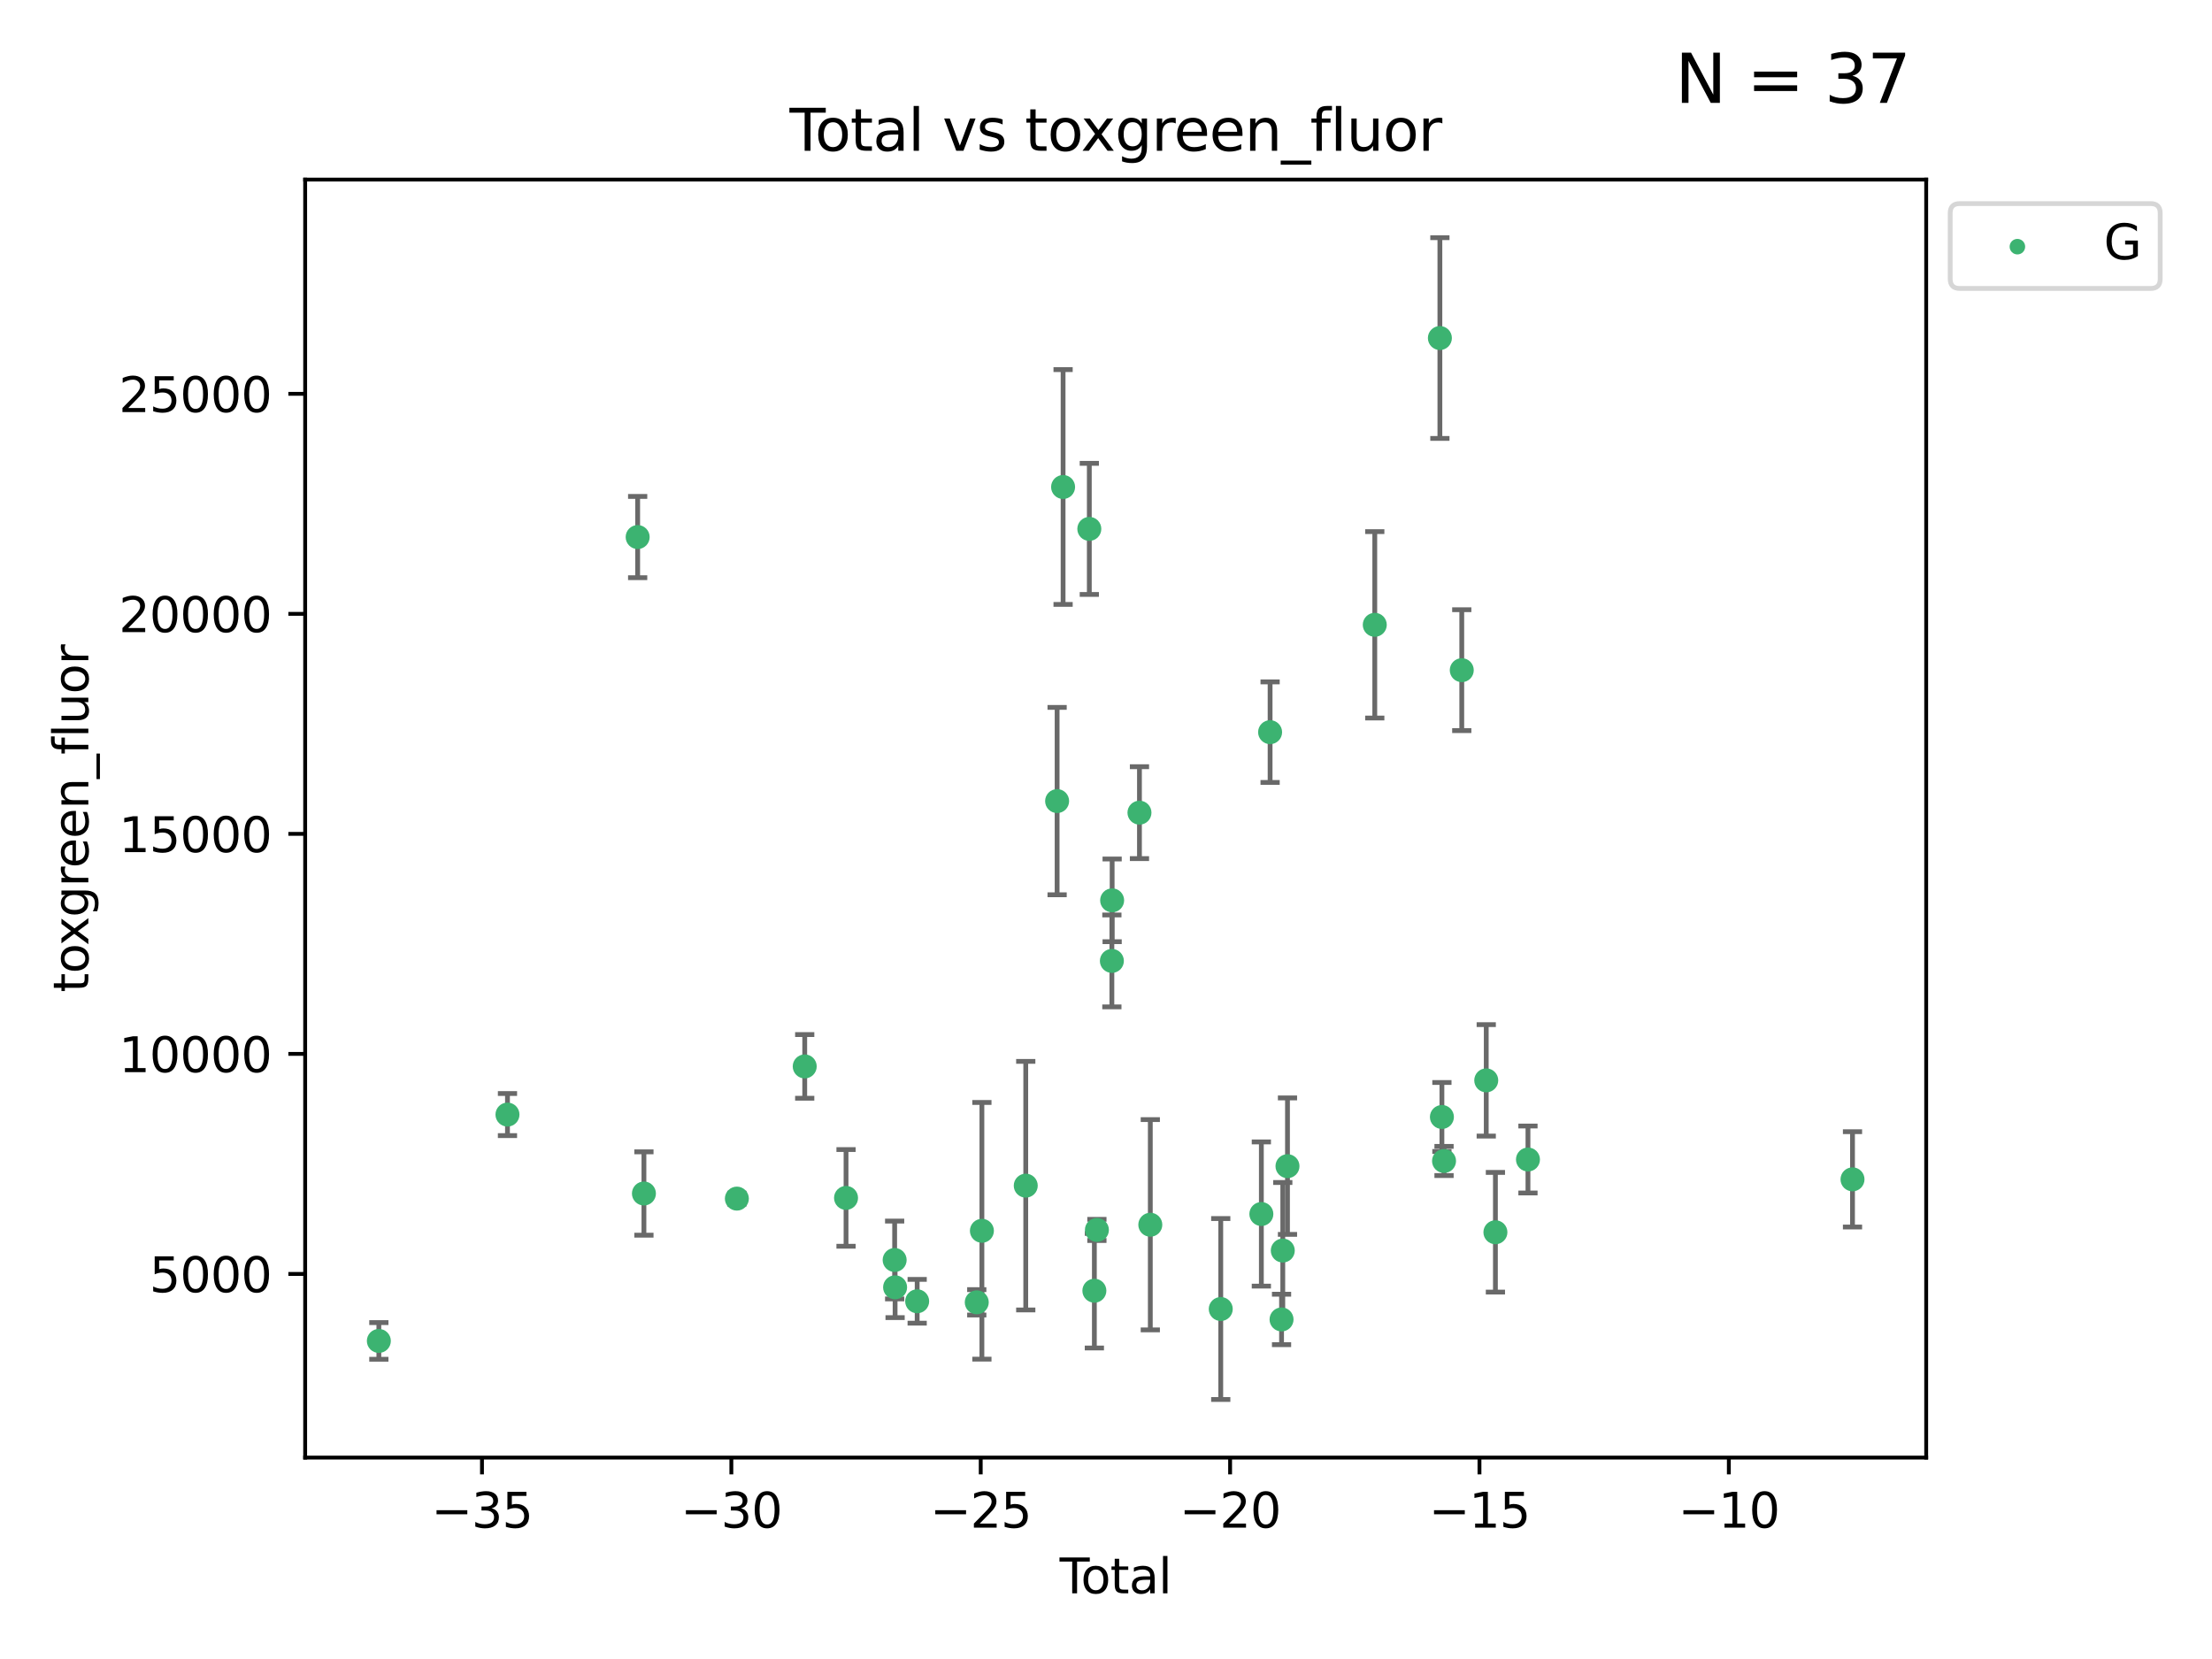<?xml version="1.0" encoding="utf-8" standalone="no"?>
<!DOCTYPE svg PUBLIC "-//W3C//DTD SVG 1.1//EN"
  "http://www.w3.org/Graphics/SVG/1.1/DTD/svg11.dtd">
<svg xmlns:xlink="http://www.w3.org/1999/xlink" width="460.8pt" height="345.6pt" viewBox="0 0 460.8 345.6" xmlns="http://www.w3.org/2000/svg" version="1.1">
 <defs>
  <style type="text/css">*{stroke-linejoin: round; stroke-linecap: butt}</style>
 </defs>
 <g id="figure_1">
  <g id="patch_1">
   <path d="M 0 345.6 
L 460.8 345.6 
L 460.8 0 
L 0 0 
z
" style="fill: #ffffff"/>
  </g>
  <g id="axes_1">
   <g id="patch_2">
    <path d="M 63.571 303.64 
L 401.26 303.64 
L 401.26 37.411 
L 63.571 37.411 
z
" style="fill: #ffffff"/>
   </g>
   <g id="PathCollection_1">
    <defs>
     <path id="m2f8a2b4a1f" d="M 0 1.118 
C 0.297 1.118 0.581 1 0.791 0.791 
C 1 0.581 1.118 0.297 1.118 0 
C 1.118 -0.297 1 -0.581 0.791 -0.791 
C 0.581 -1 0.297 -1.118 0 -1.118 
C -0.297 -1.118 -0.581 -1 -0.791 -0.791 
C -1 -0.581 -1.118 -0.297 -1.118 0 
C -1.118 0.297 -1 0.581 -0.791 0.791 
C -0.581 1 -0.297 1.118 0 1.118 
z
" style="stroke: #3cb371"/>
    </defs>
    <g clip-path="url(#p8b58aee6ee)">
     <use xlink:href="#m2f8a2b4a1f" x="78.921" y="279.341" style="fill: #3cb371; stroke: #3cb371"/>
     <use xlink:href="#m2f8a2b4a1f" x="105.716" y="232.188" style="fill: #3cb371; stroke: #3cb371"/>
     <use xlink:href="#m2f8a2b4a1f" x="132.837" y="111.879" style="fill: #3cb371; stroke: #3cb371"/>
     <use xlink:href="#m2f8a2b4a1f" x="134.142" y="248.629" style="fill: #3cb371; stroke: #3cb371"/>
     <use xlink:href="#m2f8a2b4a1f" x="153.503" y="249.694" style="fill: #3cb371; stroke: #3cb371"/>
     <use xlink:href="#m2f8a2b4a1f" x="167.638" y="222.154" style="fill: #3cb371; stroke: #3cb371"/>
     <use xlink:href="#m2f8a2b4a1f" x="176.245" y="249.546" style="fill: #3cb371; stroke: #3cb371"/>
     <use xlink:href="#m2f8a2b4a1f" x="186.371" y="262.479" style="fill: #3cb371; stroke: #3cb371"/>
     <use xlink:href="#m2f8a2b4a1f" x="186.464" y="268.169" style="fill: #3cb371; stroke: #3cb371"/>
     <use xlink:href="#m2f8a2b4a1f" x="191.063" y="271.079" style="fill: #3cb371; stroke: #3cb371"/>
     <use xlink:href="#m2f8a2b4a1f" x="203.477" y="271.297" style="fill: #3cb371; stroke: #3cb371"/>
     <use xlink:href="#m2f8a2b4a1f" x="204.548" y="256.397" style="fill: #3cb371; stroke: #3cb371"/>
     <use xlink:href="#m2f8a2b4a1f" x="213.683" y="246.993" style="fill: #3cb371; stroke: #3cb371"/>
     <use xlink:href="#m2f8a2b4a1f" x="220.217" y="166.879" style="fill: #3cb371; stroke: #3cb371"/>
     <use xlink:href="#m2f8a2b4a1f" x="221.461" y="101.45" style="fill: #3cb371; stroke: #3cb371"/>
     <use xlink:href="#m2f8a2b4a1f" x="226.924" y="110.179" style="fill: #3cb371; stroke: #3cb371"/>
     <use xlink:href="#m2f8a2b4a1f" x="227.978" y="268.88" style="fill: #3cb371; stroke: #3cb371"/>
     <use xlink:href="#m2f8a2b4a1f" x="228.505" y="256.215" style="fill: #3cb371; stroke: #3cb371"/>
     <use xlink:href="#m2f8a2b4a1f" x="231.624" y="200.176" style="fill: #3cb371; stroke: #3cb371"/>
     <use xlink:href="#m2f8a2b4a1f" x="231.679" y="187.558" style="fill: #3cb371; stroke: #3cb371"/>
     <use xlink:href="#m2f8a2b4a1f" x="237.371" y="169.293" style="fill: #3cb371; stroke: #3cb371"/>
     <use xlink:href="#m2f8a2b4a1f" x="239.63" y="255.134" style="fill: #3cb371; stroke: #3cb371"/>
     <use xlink:href="#m2f8a2b4a1f" x="254.305" y="272.691" style="fill: #3cb371; stroke: #3cb371"/>
     <use xlink:href="#m2f8a2b4a1f" x="262.764" y="252.903" style="fill: #3cb371; stroke: #3cb371"/>
     <use xlink:href="#m2f8a2b4a1f" x="264.585" y="152.524" style="fill: #3cb371; stroke: #3cb371"/>
     <use xlink:href="#m2f8a2b4a1f" x="266.97" y="274.863" style="fill: #3cb371; stroke: #3cb371"/>
     <use xlink:href="#m2f8a2b4a1f" x="267.227" y="260.513" style="fill: #3cb371; stroke: #3cb371"/>
     <use xlink:href="#m2f8a2b4a1f" x="268.207" y="242.933" style="fill: #3cb371; stroke: #3cb371"/>
     <use xlink:href="#m2f8a2b4a1f" x="286.39" y="130.16" style="fill: #3cb371; stroke: #3cb371"/>
     <use xlink:href="#m2f8a2b4a1f" x="299.955" y="70.42" style="fill: #3cb371; stroke: #3cb371"/>
     <use xlink:href="#m2f8a2b4a1f" x="300.376" y="232.687" style="fill: #3cb371; stroke: #3cb371"/>
     <use xlink:href="#m2f8a2b4a1f" x="300.819" y="241.851" style="fill: #3cb371; stroke: #3cb371"/>
     <use xlink:href="#m2f8a2b4a1f" x="304.513" y="139.609" style="fill: #3cb371; stroke: #3cb371"/>
     <use xlink:href="#m2f8a2b4a1f" x="309.612" y="225.06" style="fill: #3cb371; stroke: #3cb371"/>
     <use xlink:href="#m2f8a2b4a1f" x="311.522" y="256.701" style="fill: #3cb371; stroke: #3cb371"/>
     <use xlink:href="#m2f8a2b4a1f" x="318.303" y="241.548" style="fill: #3cb371; stroke: #3cb371"/>
     <use xlink:href="#m2f8a2b4a1f" x="385.911" y="245.679" style="fill: #3cb371; stroke: #3cb371"/>
    </g>
   </g>
   <g id="matplotlib.axis_1">
    <g id="xtick_1">
     <g id="line2d_1">
      <defs>
       <path id="m6875a2b9d6" d="M 0 0 
L 0 3.5 
" style="stroke: #000000; stroke-width: 0.8"/>
      </defs>
      <g>
       <use xlink:href="#m6875a2b9d6" x="100.407" y="303.64" style="stroke: #000000; stroke-width: 0.8"/>
      </g>
     </g>
     <g id="text_1">
      <!-- −35 -->
      <g transform="translate(89.854 318.238)scale(0.1 -0.1)">
       <defs>
        <path id="DejaVuSans-2212" d="M 678 2272 
L 4684 2272 
L 4684 1741 
L 678 1741 
L 678 2272 
z
" transform="scale(0.016)"/>
        <path id="DejaVuSans-33" d="M 2597 2516 
Q 3050 2419 3304 2112 
Q 3559 1806 3559 1356 
Q 3559 666 3084 287 
Q 2609 -91 1734 -91 
Q 1441 -91 1130 -33 
Q 819 25 488 141 
L 488 750 
Q 750 597 1062 519 
Q 1375 441 1716 441 
Q 2309 441 2620 675 
Q 2931 909 2931 1356 
Q 2931 1769 2642 2001 
Q 2353 2234 1838 2234 
L 1294 2234 
L 1294 2753 
L 1863 2753 
Q 2328 2753 2575 2939 
Q 2822 3125 2822 3475 
Q 2822 3834 2567 4026 
Q 2313 4219 1838 4219 
Q 1578 4219 1281 4162 
Q 984 4106 628 3988 
L 628 4550 
Q 988 4650 1302 4700 
Q 1616 4750 1894 4750 
Q 2613 4750 3031 4423 
Q 3450 4097 3450 3541 
Q 3450 3153 3228 2886 
Q 3006 2619 2597 2516 
z
" transform="scale(0.016)"/>
        <path id="DejaVuSans-35" d="M 691 4666 
L 3169 4666 
L 3169 4134 
L 1269 4134 
L 1269 2991 
Q 1406 3038 1543 3061 
Q 1681 3084 1819 3084 
Q 2600 3084 3056 2656 
Q 3513 2228 3513 1497 
Q 3513 744 3044 326 
Q 2575 -91 1722 -91 
Q 1428 -91 1123 -41 
Q 819 9 494 109 
L 494 744 
Q 775 591 1075 516 
Q 1375 441 1709 441 
Q 2250 441 2565 725 
Q 2881 1009 2881 1497 
Q 2881 1984 2565 2268 
Q 2250 2553 1709 2553 
Q 1456 2553 1204 2497 
Q 953 2441 691 2322 
L 691 4666 
z
" transform="scale(0.016)"/>
       </defs>
       <use xlink:href="#DejaVuSans-2212"/>
       <use xlink:href="#DejaVuSans-33" x="83.789"/>
       <use xlink:href="#DejaVuSans-35" x="147.412"/>
      </g>
     </g>
    </g>
    <g id="xtick_2">
     <g id="line2d_2">
      <g>
       <use xlink:href="#m6875a2b9d6" x="152.355" y="303.64" style="stroke: #000000; stroke-width: 0.8"/>
      </g>
     </g>
     <g id="text_2">
      <!-- −30 -->
      <g transform="translate(141.803 318.238)scale(0.1 -0.1)">
       <defs>
        <path id="DejaVuSans-30" d="M 2034 4250 
Q 1547 4250 1301 3770 
Q 1056 3291 1056 2328 
Q 1056 1369 1301 889 
Q 1547 409 2034 409 
Q 2525 409 2770 889 
Q 3016 1369 3016 2328 
Q 3016 3291 2770 3770 
Q 2525 4250 2034 4250 
z
M 2034 4750 
Q 2819 4750 3233 4129 
Q 3647 3509 3647 2328 
Q 3647 1150 3233 529 
Q 2819 -91 2034 -91 
Q 1250 -91 836 529 
Q 422 1150 422 2328 
Q 422 3509 836 4129 
Q 1250 4750 2034 4750 
z
" transform="scale(0.016)"/>
       </defs>
       <use xlink:href="#DejaVuSans-2212"/>
       <use xlink:href="#DejaVuSans-33" x="83.789"/>
       <use xlink:href="#DejaVuSans-30" x="147.412"/>
      </g>
     </g>
    </g>
    <g id="xtick_3">
     <g id="line2d_3">
      <g>
       <use xlink:href="#m6875a2b9d6" x="204.303" y="303.64" style="stroke: #000000; stroke-width: 0.8"/>
      </g>
     </g>
     <g id="text_3">
      <!-- −25 -->
      <g transform="translate(193.751 318.238)scale(0.1 -0.1)">
       <defs>
        <path id="DejaVuSans-32" d="M 1228 531 
L 3431 531 
L 3431 0 
L 469 0 
L 469 531 
Q 828 903 1448 1529 
Q 2069 2156 2228 2338 
Q 2531 2678 2651 2914 
Q 2772 3150 2772 3378 
Q 2772 3750 2511 3984 
Q 2250 4219 1831 4219 
Q 1534 4219 1204 4116 
Q 875 4013 500 3803 
L 500 4441 
Q 881 4594 1212 4672 
Q 1544 4750 1819 4750 
Q 2544 4750 2975 4387 
Q 3406 4025 3406 3419 
Q 3406 3131 3298 2873 
Q 3191 2616 2906 2266 
Q 2828 2175 2409 1742 
Q 1991 1309 1228 531 
z
" transform="scale(0.016)"/>
       </defs>
       <use xlink:href="#DejaVuSans-2212"/>
       <use xlink:href="#DejaVuSans-32" x="83.789"/>
       <use xlink:href="#DejaVuSans-35" x="147.412"/>
      </g>
     </g>
    </g>
    <g id="xtick_4">
     <g id="line2d_4">
      <g>
       <use xlink:href="#m6875a2b9d6" x="256.252" y="303.64" style="stroke: #000000; stroke-width: 0.8"/>
      </g>
     </g>
     <g id="text_4">
      <!-- −20 -->
      <g transform="translate(245.699 318.238)scale(0.1 -0.1)">
       <use xlink:href="#DejaVuSans-2212"/>
       <use xlink:href="#DejaVuSans-32" x="83.789"/>
       <use xlink:href="#DejaVuSans-30" x="147.412"/>
      </g>
     </g>
    </g>
    <g id="xtick_5">
     <g id="line2d_5">
      <g>
       <use xlink:href="#m6875a2b9d6" x="308.2" y="303.64" style="stroke: #000000; stroke-width: 0.8"/>
      </g>
     </g>
     <g id="text_5">
      <!-- −15 -->
      <g transform="translate(297.648 318.238)scale(0.1 -0.1)">
       <defs>
        <path id="DejaVuSans-31" d="M 794 531 
L 1825 531 
L 1825 4091 
L 703 3866 
L 703 4441 
L 1819 4666 
L 2450 4666 
L 2450 531 
L 3481 531 
L 3481 0 
L 794 0 
L 794 531 
z
" transform="scale(0.016)"/>
       </defs>
       <use xlink:href="#DejaVuSans-2212"/>
       <use xlink:href="#DejaVuSans-31" x="83.789"/>
       <use xlink:href="#DejaVuSans-35" x="147.412"/>
      </g>
     </g>
    </g>
    <g id="xtick_6">
     <g id="line2d_6">
      <g>
       <use xlink:href="#m6875a2b9d6" x="360.149" y="303.64" style="stroke: #000000; stroke-width: 0.8"/>
      </g>
     </g>
     <g id="text_6">
      <!-- −10 -->
      <g transform="translate(349.596 318.238)scale(0.1 -0.1)">
       <use xlink:href="#DejaVuSans-2212"/>
       <use xlink:href="#DejaVuSans-31" x="83.789"/>
       <use xlink:href="#DejaVuSans-30" x="147.412"/>
      </g>
     </g>
    </g>
    <g id="text_7">
     <!-- Total -->
     <g transform="translate(220.739 331.917)scale(0.1 -0.1)">
      <defs>
       <path id="DejaVuSans-54" d="M -19 4666 
L 3928 4666 
L 3928 4134 
L 2272 4134 
L 2272 0 
L 1638 0 
L 1638 4134 
L -19 4134 
L -19 4666 
z
" transform="scale(0.016)"/>
       <path id="DejaVuSans-6f" d="M 1959 3097 
Q 1497 3097 1228 2736 
Q 959 2375 959 1747 
Q 959 1119 1226 758 
Q 1494 397 1959 397 
Q 2419 397 2687 759 
Q 2956 1122 2956 1747 
Q 2956 2369 2687 2733 
Q 2419 3097 1959 3097 
z
M 1959 3584 
Q 2709 3584 3137 3096 
Q 3566 2609 3566 1747 
Q 3566 888 3137 398 
Q 2709 -91 1959 -91 
Q 1206 -91 779 398 
Q 353 888 353 1747 
Q 353 2609 779 3096 
Q 1206 3584 1959 3584 
z
" transform="scale(0.016)"/>
       <path id="DejaVuSans-74" d="M 1172 4494 
L 1172 3500 
L 2356 3500 
L 2356 3053 
L 1172 3053 
L 1172 1153 
Q 1172 725 1289 603 
Q 1406 481 1766 481 
L 2356 481 
L 2356 0 
L 1766 0 
Q 1100 0 847 248 
Q 594 497 594 1153 
L 594 3053 
L 172 3053 
L 172 3500 
L 594 3500 
L 594 4494 
L 1172 4494 
z
" transform="scale(0.016)"/>
       <path id="DejaVuSans-61" d="M 2194 1759 
Q 1497 1759 1228 1600 
Q 959 1441 959 1056 
Q 959 750 1161 570 
Q 1363 391 1709 391 
Q 2188 391 2477 730 
Q 2766 1069 2766 1631 
L 2766 1759 
L 2194 1759 
z
M 3341 1997 
L 3341 0 
L 2766 0 
L 2766 531 
Q 2569 213 2275 61 
Q 1981 -91 1556 -91 
Q 1019 -91 701 211 
Q 384 513 384 1019 
Q 384 1609 779 1909 
Q 1175 2209 1959 2209 
L 2766 2209 
L 2766 2266 
Q 2766 2663 2505 2880 
Q 2244 3097 1772 3097 
Q 1472 3097 1187 3025 
Q 903 2953 641 2809 
L 641 3341 
Q 956 3463 1253 3523 
Q 1550 3584 1831 3584 
Q 2591 3584 2966 3190 
Q 3341 2797 3341 1997 
z
" transform="scale(0.016)"/>
       <path id="DejaVuSans-6c" d="M 603 4863 
L 1178 4863 
L 1178 0 
L 603 0 
L 603 4863 
z
" transform="scale(0.016)"/>
      </defs>
      <use xlink:href="#DejaVuSans-54"/>
      <use xlink:href="#DejaVuSans-6f" x="44.084"/>
      <use xlink:href="#DejaVuSans-74" x="105.266"/>
      <use xlink:href="#DejaVuSans-61" x="144.475"/>
      <use xlink:href="#DejaVuSans-6c" x="205.754"/>
     </g>
    </g>
   </g>
   <g id="matplotlib.axis_2">
    <g id="ytick_1">
     <g id="line2d_7">
      <defs>
       <path id="m4ecf2bbec0" d="M 0 0 
L -3.5 0 
" style="stroke: #000000; stroke-width: 0.8"/>
      </defs>
      <g>
       <use xlink:href="#m4ecf2bbec0" x="63.571" y="265.383" style="stroke: #000000; stroke-width: 0.8"/>
      </g>
     </g>
     <g id="text_8">
      <!-- 5000 -->
      <g transform="translate(31.121 269.182)scale(0.1 -0.1)">
       <use xlink:href="#DejaVuSans-35"/>
       <use xlink:href="#DejaVuSans-30" x="63.623"/>
       <use xlink:href="#DejaVuSans-30" x="127.246"/>
       <use xlink:href="#DejaVuSans-30" x="190.869"/>
      </g>
     </g>
    </g>
    <g id="ytick_2">
     <g id="line2d_8">
      <g>
       <use xlink:href="#m4ecf2bbec0" x="63.571" y="219.548" style="stroke: #000000; stroke-width: 0.8"/>
      </g>
     </g>
     <g id="text_9">
      <!-- 10000 -->
      <g transform="translate(24.759 223.347)scale(0.1 -0.1)">
       <use xlink:href="#DejaVuSans-31"/>
       <use xlink:href="#DejaVuSans-30" x="63.623"/>
       <use xlink:href="#DejaVuSans-30" x="127.246"/>
       <use xlink:href="#DejaVuSans-30" x="190.869"/>
       <use xlink:href="#DejaVuSans-30" x="254.492"/>
      </g>
     </g>
    </g>
    <g id="ytick_3">
     <g id="line2d_9">
      <g>
       <use xlink:href="#m4ecf2bbec0" x="63.571" y="173.713" style="stroke: #000000; stroke-width: 0.8"/>
      </g>
     </g>
     <g id="text_10">
      <!-- 15000 -->
      <g transform="translate(24.759 177.512)scale(0.1 -0.1)">
       <use xlink:href="#DejaVuSans-31"/>
       <use xlink:href="#DejaVuSans-35" x="63.623"/>
       <use xlink:href="#DejaVuSans-30" x="127.246"/>
       <use xlink:href="#DejaVuSans-30" x="190.869"/>
       <use xlink:href="#DejaVuSans-30" x="254.492"/>
      </g>
     </g>
    </g>
    <g id="ytick_4">
     <g id="line2d_10">
      <g>
       <use xlink:href="#m4ecf2bbec0" x="63.571" y="127.878" style="stroke: #000000; stroke-width: 0.8"/>
      </g>
     </g>
     <g id="text_11">
      <!-- 20000 -->
      <g transform="translate(24.759 131.677)scale(0.1 -0.1)">
       <use xlink:href="#DejaVuSans-32"/>
       <use xlink:href="#DejaVuSans-30" x="63.623"/>
       <use xlink:href="#DejaVuSans-30" x="127.246"/>
       <use xlink:href="#DejaVuSans-30" x="190.869"/>
       <use xlink:href="#DejaVuSans-30" x="254.492"/>
      </g>
     </g>
    </g>
    <g id="ytick_5">
     <g id="line2d_11">
      <g>
       <use xlink:href="#m4ecf2bbec0" x="63.571" y="82.042" style="stroke: #000000; stroke-width: 0.8"/>
      </g>
     </g>
     <g id="text_12">
      <!-- 25000 -->
      <g transform="translate(24.759 85.842)scale(0.1 -0.1)">
       <use xlink:href="#DejaVuSans-32"/>
       <use xlink:href="#DejaVuSans-35" x="63.623"/>
       <use xlink:href="#DejaVuSans-30" x="127.246"/>
       <use xlink:href="#DejaVuSans-30" x="190.869"/>
       <use xlink:href="#DejaVuSans-30" x="254.492"/>
      </g>
     </g>
    </g>
    <g id="text_13">
     <!-- toxgreen_fluor -->
     <g transform="translate(18.401 206.72)rotate(-90)scale(0.1 -0.1)">
      <defs>
       <path id="DejaVuSans-78" d="M 3513 3500 
L 2247 1797 
L 3578 0 
L 2900 0 
L 1881 1375 
L 863 0 
L 184 0 
L 1544 1831 
L 300 3500 
L 978 3500 
L 1906 2253 
L 2834 3500 
L 3513 3500 
z
" transform="scale(0.016)"/>
       <path id="DejaVuSans-67" d="M 2906 1791 
Q 2906 2416 2648 2759 
Q 2391 3103 1925 3103 
Q 1463 3103 1205 2759 
Q 947 2416 947 1791 
Q 947 1169 1205 825 
Q 1463 481 1925 481 
Q 2391 481 2648 825 
Q 2906 1169 2906 1791 
z
M 3481 434 
Q 3481 -459 3084 -895 
Q 2688 -1331 1869 -1331 
Q 1566 -1331 1297 -1286 
Q 1028 -1241 775 -1147 
L 775 -588 
Q 1028 -725 1275 -790 
Q 1522 -856 1778 -856 
Q 2344 -856 2625 -561 
Q 2906 -266 2906 331 
L 2906 616 
Q 2728 306 2450 153 
Q 2172 0 1784 0 
Q 1141 0 747 490 
Q 353 981 353 1791 
Q 353 2603 747 3093 
Q 1141 3584 1784 3584 
Q 2172 3584 2450 3431 
Q 2728 3278 2906 2969 
L 2906 3500 
L 3481 3500 
L 3481 434 
z
" transform="scale(0.016)"/>
       <path id="DejaVuSans-72" d="M 2631 2963 
Q 2534 3019 2420 3045 
Q 2306 3072 2169 3072 
Q 1681 3072 1420 2755 
Q 1159 2438 1159 1844 
L 1159 0 
L 581 0 
L 581 3500 
L 1159 3500 
L 1159 2956 
Q 1341 3275 1631 3429 
Q 1922 3584 2338 3584 
Q 2397 3584 2469 3576 
Q 2541 3569 2628 3553 
L 2631 2963 
z
" transform="scale(0.016)"/>
       <path id="DejaVuSans-65" d="M 3597 1894 
L 3597 1613 
L 953 1613 
Q 991 1019 1311 708 
Q 1631 397 2203 397 
Q 2534 397 2845 478 
Q 3156 559 3463 722 
L 3463 178 
Q 3153 47 2828 -22 
Q 2503 -91 2169 -91 
Q 1331 -91 842 396 
Q 353 884 353 1716 
Q 353 2575 817 3079 
Q 1281 3584 2069 3584 
Q 2775 3584 3186 3129 
Q 3597 2675 3597 1894 
z
M 3022 2063 
Q 3016 2534 2758 2815 
Q 2500 3097 2075 3097 
Q 1594 3097 1305 2825 
Q 1016 2553 972 2059 
L 3022 2063 
z
" transform="scale(0.016)"/>
       <path id="DejaVuSans-6e" d="M 3513 2113 
L 3513 0 
L 2938 0 
L 2938 2094 
Q 2938 2591 2744 2837 
Q 2550 3084 2163 3084 
Q 1697 3084 1428 2787 
Q 1159 2491 1159 1978 
L 1159 0 
L 581 0 
L 581 3500 
L 1159 3500 
L 1159 2956 
Q 1366 3272 1645 3428 
Q 1925 3584 2291 3584 
Q 2894 3584 3203 3211 
Q 3513 2838 3513 2113 
z
" transform="scale(0.016)"/>
       <path id="DejaVuSans-5f" d="M 3263 -1063 
L 3263 -1509 
L -63 -1509 
L -63 -1063 
L 3263 -1063 
z
" transform="scale(0.016)"/>
       <path id="DejaVuSans-66" d="M 2375 4863 
L 2375 4384 
L 1825 4384 
Q 1516 4384 1395 4259 
Q 1275 4134 1275 3809 
L 1275 3500 
L 2222 3500 
L 2222 3053 
L 1275 3053 
L 1275 0 
L 697 0 
L 697 3053 
L 147 3053 
L 147 3500 
L 697 3500 
L 697 3744 
Q 697 4328 969 4595 
Q 1241 4863 1831 4863 
L 2375 4863 
z
" transform="scale(0.016)"/>
       <path id="DejaVuSans-75" d="M 544 1381 
L 544 3500 
L 1119 3500 
L 1119 1403 
Q 1119 906 1312 657 
Q 1506 409 1894 409 
Q 2359 409 2629 706 
Q 2900 1003 2900 1516 
L 2900 3500 
L 3475 3500 
L 3475 0 
L 2900 0 
L 2900 538 
Q 2691 219 2414 64 
Q 2138 -91 1772 -91 
Q 1169 -91 856 284 
Q 544 659 544 1381 
z
M 1991 3584 
L 1991 3584 
z
" transform="scale(0.016)"/>
      </defs>
      <use xlink:href="#DejaVuSans-74"/>
      <use xlink:href="#DejaVuSans-6f" x="39.209"/>
      <use xlink:href="#DejaVuSans-78" x="97.266"/>
      <use xlink:href="#DejaVuSans-67" x="156.445"/>
      <use xlink:href="#DejaVuSans-72" x="219.922"/>
      <use xlink:href="#DejaVuSans-65" x="258.785"/>
      <use xlink:href="#DejaVuSans-65" x="320.309"/>
      <use xlink:href="#DejaVuSans-6e" x="381.832"/>
      <use xlink:href="#DejaVuSans-5f" x="445.211"/>
      <use xlink:href="#DejaVuSans-66" x="495.211"/>
      <use xlink:href="#DejaVuSans-6c" x="530.416"/>
      <use xlink:href="#DejaVuSans-75" x="558.199"/>
      <use xlink:href="#DejaVuSans-6f" x="621.578"/>
      <use xlink:href="#DejaVuSans-72" x="682.76"/>
     </g>
    </g>
   </g>
   <g id="LineCollection_1">
    <path d="M 78.921 283.161 
L 78.921 275.521 
" clip-path="url(#p8b58aee6ee)" style="fill: none; stroke: #696969"/>
    <path d="M 105.716 236.57 
L 105.716 227.805 
" clip-path="url(#p8b58aee6ee)" style="fill: none; stroke: #696969"/>
    <path d="M 132.837 120.344 
L 132.837 103.415 
" clip-path="url(#p8b58aee6ee)" style="fill: none; stroke: #696969"/>
    <path d="M 134.142 257.311 
L 134.142 239.946 
" clip-path="url(#p8b58aee6ee)" style="fill: none; stroke: #696969"/>
    <path d="M 153.503 250.834 
L 153.503 248.553 
" clip-path="url(#p8b58aee6ee)" style="fill: none; stroke: #696969"/>
    <path d="M 167.638 228.788 
L 167.638 215.52 
" clip-path="url(#p8b58aee6ee)" style="fill: none; stroke: #696969"/>
    <path d="M 176.245 259.613 
L 176.245 239.478 
" clip-path="url(#p8b58aee6ee)" style="fill: none; stroke: #696969"/>
    <path d="M 186.371 270.585 
L 186.371 254.373 
" clip-path="url(#p8b58aee6ee)" style="fill: none; stroke: #696969"/>
    <path d="M 186.464 274.486 
L 186.464 261.852 
" clip-path="url(#p8b58aee6ee)" style="fill: none; stroke: #696969"/>
    <path d="M 191.063 275.637 
L 191.063 266.52 
" clip-path="url(#p8b58aee6ee)" style="fill: none; stroke: #696969"/>
    <path d="M 203.477 273.942 
L 203.477 268.651 
" clip-path="url(#p8b58aee6ee)" style="fill: none; stroke: #696969"/>
    <path d="M 204.548 283.133 
L 204.548 229.661 
" clip-path="url(#p8b58aee6ee)" style="fill: none; stroke: #696969"/>
    <path d="M 213.683 272.882 
L 213.683 221.103 
" clip-path="url(#p8b58aee6ee)" style="fill: none; stroke: #696969"/>
    <path d="M 220.217 186.397 
L 220.217 147.361 
" clip-path="url(#p8b58aee6ee)" style="fill: none; stroke: #696969"/>
    <path d="M 221.461 125.905 
L 221.461 76.995 
" clip-path="url(#p8b58aee6ee)" style="fill: none; stroke: #696969"/>
    <path d="M 226.924 123.835 
L 226.924 96.522 
" clip-path="url(#p8b58aee6ee)" style="fill: none; stroke: #696969"/>
    <path d="M 227.978 280.811 
L 227.978 256.949 
" clip-path="url(#p8b58aee6ee)" style="fill: none; stroke: #696969"/>
    <path d="M 228.505 258.418 
L 228.505 254.012 
" clip-path="url(#p8b58aee6ee)" style="fill: none; stroke: #696969"/>
    <path d="M 231.624 209.75 
L 231.624 190.603 
" clip-path="url(#p8b58aee6ee)" style="fill: none; stroke: #696969"/>
    <path d="M 231.679 196.171 
L 231.679 178.944 
" clip-path="url(#p8b58aee6ee)" style="fill: none; stroke: #696969"/>
    <path d="M 237.371 178.865 
L 237.371 159.721 
" clip-path="url(#p8b58aee6ee)" style="fill: none; stroke: #696969"/>
    <path d="M 239.63 277.039 
L 239.63 233.229 
" clip-path="url(#p8b58aee6ee)" style="fill: none; stroke: #696969"/>
    <path d="M 254.305 291.539 
L 254.305 253.844 
" clip-path="url(#p8b58aee6ee)" style="fill: none; stroke: #696969"/>
    <path d="M 262.764 267.924 
L 262.764 237.882 
" clip-path="url(#p8b58aee6ee)" style="fill: none; stroke: #696969"/>
    <path d="M 264.585 162.996 
L 264.585 142.051 
" clip-path="url(#p8b58aee6ee)" style="fill: none; stroke: #696969"/>
    <path d="M 266.97 280.117 
L 266.97 269.609 
" clip-path="url(#p8b58aee6ee)" style="fill: none; stroke: #696969"/>
    <path d="M 267.227 274.69 
L 267.227 246.337 
" clip-path="url(#p8b58aee6ee)" style="fill: none; stroke: #696969"/>
    <path d="M 268.207 257.148 
L 268.207 228.718 
" clip-path="url(#p8b58aee6ee)" style="fill: none; stroke: #696969"/>
    <path d="M 286.39 149.578 
L 286.39 110.743 
" clip-path="url(#p8b58aee6ee)" style="fill: none; stroke: #696969"/>
    <path d="M 299.955 91.328 
L 299.955 49.513 
" clip-path="url(#p8b58aee6ee)" style="fill: none; stroke: #696969"/>
    <path d="M 300.376 239.875 
L 300.376 225.5 
" clip-path="url(#p8b58aee6ee)" style="fill: none; stroke: #696969"/>
    <path d="M 300.819 244.887 
L 300.819 238.814 
" clip-path="url(#p8b58aee6ee)" style="fill: none; stroke: #696969"/>
    <path d="M 304.513 152.201 
L 304.513 127.017 
" clip-path="url(#p8b58aee6ee)" style="fill: none; stroke: #696969"/>
    <path d="M 309.612 236.668 
L 309.612 213.452 
" clip-path="url(#p8b58aee6ee)" style="fill: none; stroke: #696969"/>
    <path d="M 311.522 269.165 
L 311.522 244.236 
" clip-path="url(#p8b58aee6ee)" style="fill: none; stroke: #696969"/>
    <path d="M 318.303 248.522 
L 318.303 234.573 
" clip-path="url(#p8b58aee6ee)" style="fill: none; stroke: #696969"/>
    <path d="M 385.911 255.606 
L 385.911 235.752 
" clip-path="url(#p8b58aee6ee)" style="fill: none; stroke: #696969"/>
   </g>
   <g id="line2d_12">
    <defs>
     <path id="m8d21204532" d="M 2 0 
L -2 -0 
" style="stroke: #696969"/>
    </defs>
    <g clip-path="url(#p8b58aee6ee)">
     <use xlink:href="#m8d21204532" x="78.921" y="283.161" style="fill: #696969; stroke: #696969"/>
     <use xlink:href="#m8d21204532" x="105.716" y="236.57" style="fill: #696969; stroke: #696969"/>
     <use xlink:href="#m8d21204532" x="132.837" y="120.344" style="fill: #696969; stroke: #696969"/>
     <use xlink:href="#m8d21204532" x="134.142" y="257.311" style="fill: #696969; stroke: #696969"/>
     <use xlink:href="#m8d21204532" x="153.503" y="250.834" style="fill: #696969; stroke: #696969"/>
     <use xlink:href="#m8d21204532" x="167.638" y="228.788" style="fill: #696969; stroke: #696969"/>
     <use xlink:href="#m8d21204532" x="176.245" y="259.613" style="fill: #696969; stroke: #696969"/>
     <use xlink:href="#m8d21204532" x="186.371" y="270.585" style="fill: #696969; stroke: #696969"/>
     <use xlink:href="#m8d21204532" x="186.464" y="274.486" style="fill: #696969; stroke: #696969"/>
     <use xlink:href="#m8d21204532" x="191.063" y="275.637" style="fill: #696969; stroke: #696969"/>
     <use xlink:href="#m8d21204532" x="203.477" y="273.942" style="fill: #696969; stroke: #696969"/>
     <use xlink:href="#m8d21204532" x="204.548" y="283.133" style="fill: #696969; stroke: #696969"/>
     <use xlink:href="#m8d21204532" x="213.683" y="272.882" style="fill: #696969; stroke: #696969"/>
     <use xlink:href="#m8d21204532" x="220.217" y="186.397" style="fill: #696969; stroke: #696969"/>
     <use xlink:href="#m8d21204532" x="221.461" y="125.905" style="fill: #696969; stroke: #696969"/>
     <use xlink:href="#m8d21204532" x="226.924" y="123.835" style="fill: #696969; stroke: #696969"/>
     <use xlink:href="#m8d21204532" x="227.978" y="280.811" style="fill: #696969; stroke: #696969"/>
     <use xlink:href="#m8d21204532" x="228.505" y="258.418" style="fill: #696969; stroke: #696969"/>
     <use xlink:href="#m8d21204532" x="231.624" y="209.75" style="fill: #696969; stroke: #696969"/>
     <use xlink:href="#m8d21204532" x="231.679" y="196.171" style="fill: #696969; stroke: #696969"/>
     <use xlink:href="#m8d21204532" x="237.371" y="178.865" style="fill: #696969; stroke: #696969"/>
     <use xlink:href="#m8d21204532" x="239.63" y="277.039" style="fill: #696969; stroke: #696969"/>
     <use xlink:href="#m8d21204532" x="254.305" y="291.539" style="fill: #696969; stroke: #696969"/>
     <use xlink:href="#m8d21204532" x="262.764" y="267.924" style="fill: #696969; stroke: #696969"/>
     <use xlink:href="#m8d21204532" x="264.585" y="162.996" style="fill: #696969; stroke: #696969"/>
     <use xlink:href="#m8d21204532" x="266.97" y="280.117" style="fill: #696969; stroke: #696969"/>
     <use xlink:href="#m8d21204532" x="267.227" y="274.69" style="fill: #696969; stroke: #696969"/>
     <use xlink:href="#m8d21204532" x="268.207" y="257.148" style="fill: #696969; stroke: #696969"/>
     <use xlink:href="#m8d21204532" x="286.39" y="149.578" style="fill: #696969; stroke: #696969"/>
     <use xlink:href="#m8d21204532" x="299.955" y="91.328" style="fill: #696969; stroke: #696969"/>
     <use xlink:href="#m8d21204532" x="300.376" y="239.875" style="fill: #696969; stroke: #696969"/>
     <use xlink:href="#m8d21204532" x="300.819" y="244.887" style="fill: #696969; stroke: #696969"/>
     <use xlink:href="#m8d21204532" x="304.513" y="152.201" style="fill: #696969; stroke: #696969"/>
     <use xlink:href="#m8d21204532" x="309.612" y="236.668" style="fill: #696969; stroke: #696969"/>
     <use xlink:href="#m8d21204532" x="311.522" y="269.165" style="fill: #696969; stroke: #696969"/>
     <use xlink:href="#m8d21204532" x="318.303" y="248.522" style="fill: #696969; stroke: #696969"/>
     <use xlink:href="#m8d21204532" x="385.911" y="255.606" style="fill: #696969; stroke: #696969"/>
    </g>
   </g>
   <g id="line2d_13">
    <g clip-path="url(#p8b58aee6ee)">
     <use xlink:href="#m8d21204532" x="78.921" y="275.521" style="fill: #696969; stroke: #696969"/>
     <use xlink:href="#m8d21204532" x="105.716" y="227.805" style="fill: #696969; stroke: #696969"/>
     <use xlink:href="#m8d21204532" x="132.837" y="103.415" style="fill: #696969; stroke: #696969"/>
     <use xlink:href="#m8d21204532" x="134.142" y="239.946" style="fill: #696969; stroke: #696969"/>
     <use xlink:href="#m8d21204532" x="153.503" y="248.553" style="fill: #696969; stroke: #696969"/>
     <use xlink:href="#m8d21204532" x="167.638" y="215.52" style="fill: #696969; stroke: #696969"/>
     <use xlink:href="#m8d21204532" x="176.245" y="239.478" style="fill: #696969; stroke: #696969"/>
     <use xlink:href="#m8d21204532" x="186.371" y="254.373" style="fill: #696969; stroke: #696969"/>
     <use xlink:href="#m8d21204532" x="186.464" y="261.852" style="fill: #696969; stroke: #696969"/>
     <use xlink:href="#m8d21204532" x="191.063" y="266.52" style="fill: #696969; stroke: #696969"/>
     <use xlink:href="#m8d21204532" x="203.477" y="268.651" style="fill: #696969; stroke: #696969"/>
     <use xlink:href="#m8d21204532" x="204.548" y="229.661" style="fill: #696969; stroke: #696969"/>
     <use xlink:href="#m8d21204532" x="213.683" y="221.103" style="fill: #696969; stroke: #696969"/>
     <use xlink:href="#m8d21204532" x="220.217" y="147.361" style="fill: #696969; stroke: #696969"/>
     <use xlink:href="#m8d21204532" x="221.461" y="76.995" style="fill: #696969; stroke: #696969"/>
     <use xlink:href="#m8d21204532" x="226.924" y="96.522" style="fill: #696969; stroke: #696969"/>
     <use xlink:href="#m8d21204532" x="227.978" y="256.949" style="fill: #696969; stroke: #696969"/>
     <use xlink:href="#m8d21204532" x="228.505" y="254.012" style="fill: #696969; stroke: #696969"/>
     <use xlink:href="#m8d21204532" x="231.624" y="190.603" style="fill: #696969; stroke: #696969"/>
     <use xlink:href="#m8d21204532" x="231.679" y="178.944" style="fill: #696969; stroke: #696969"/>
     <use xlink:href="#m8d21204532" x="237.371" y="159.721" style="fill: #696969; stroke: #696969"/>
     <use xlink:href="#m8d21204532" x="239.63" y="233.229" style="fill: #696969; stroke: #696969"/>
     <use xlink:href="#m8d21204532" x="254.305" y="253.844" style="fill: #696969; stroke: #696969"/>
     <use xlink:href="#m8d21204532" x="262.764" y="237.882" style="fill: #696969; stroke: #696969"/>
     <use xlink:href="#m8d21204532" x="264.585" y="142.051" style="fill: #696969; stroke: #696969"/>
     <use xlink:href="#m8d21204532" x="266.97" y="269.609" style="fill: #696969; stroke: #696969"/>
     <use xlink:href="#m8d21204532" x="267.227" y="246.337" style="fill: #696969; stroke: #696969"/>
     <use xlink:href="#m8d21204532" x="268.207" y="228.718" style="fill: #696969; stroke: #696969"/>
     <use xlink:href="#m8d21204532" x="286.39" y="110.743" style="fill: #696969; stroke: #696969"/>
     <use xlink:href="#m8d21204532" x="299.955" y="49.513" style="fill: #696969; stroke: #696969"/>
     <use xlink:href="#m8d21204532" x="300.376" y="225.5" style="fill: #696969; stroke: #696969"/>
     <use xlink:href="#m8d21204532" x="300.819" y="238.814" style="fill: #696969; stroke: #696969"/>
     <use xlink:href="#m8d21204532" x="304.513" y="127.017" style="fill: #696969; stroke: #696969"/>
     <use xlink:href="#m8d21204532" x="309.612" y="213.452" style="fill: #696969; stroke: #696969"/>
     <use xlink:href="#m8d21204532" x="311.522" y="244.236" style="fill: #696969; stroke: #696969"/>
     <use xlink:href="#m8d21204532" x="318.303" y="234.573" style="fill: #696969; stroke: #696969"/>
     <use xlink:href="#m8d21204532" x="385.911" y="235.752" style="fill: #696969; stroke: #696969"/>
    </g>
   </g>
   <g id="line2d_14">
    <defs>
     <path id="me9a4f7c9e0" d="M 0 2 
C 0.53 2 1.039 1.789 1.414 1.414 
C 1.789 1.039 2 0.53 2 0 
C 2 -0.53 1.789 -1.039 1.414 -1.414 
C 1.039 -1.789 0.53 -2 0 -2 
C -0.53 -2 -1.039 -1.789 -1.414 -1.414 
C -1.789 -1.039 -2 -0.53 -2 0 
C -2 0.53 -1.789 1.039 -1.414 1.414 
C -1.039 1.789 -0.53 2 0 2 
z
" style="stroke: #3cb371"/>
    </defs>
    <g clip-path="url(#p8b58aee6ee)">
     <use xlink:href="#me9a4f7c9e0" x="78.921" y="279.341" style="fill: #3cb371; stroke: #3cb371"/>
     <use xlink:href="#me9a4f7c9e0" x="105.716" y="232.188" style="fill: #3cb371; stroke: #3cb371"/>
     <use xlink:href="#me9a4f7c9e0" x="132.837" y="111.879" style="fill: #3cb371; stroke: #3cb371"/>
     <use xlink:href="#me9a4f7c9e0" x="134.142" y="248.629" style="fill: #3cb371; stroke: #3cb371"/>
     <use xlink:href="#me9a4f7c9e0" x="153.503" y="249.694" style="fill: #3cb371; stroke: #3cb371"/>
     <use xlink:href="#me9a4f7c9e0" x="167.638" y="222.154" style="fill: #3cb371; stroke: #3cb371"/>
     <use xlink:href="#me9a4f7c9e0" x="176.245" y="249.546" style="fill: #3cb371; stroke: #3cb371"/>
     <use xlink:href="#me9a4f7c9e0" x="186.371" y="262.479" style="fill: #3cb371; stroke: #3cb371"/>
     <use xlink:href="#me9a4f7c9e0" x="186.464" y="268.169" style="fill: #3cb371; stroke: #3cb371"/>
     <use xlink:href="#me9a4f7c9e0" x="191.063" y="271.079" style="fill: #3cb371; stroke: #3cb371"/>
     <use xlink:href="#me9a4f7c9e0" x="203.477" y="271.297" style="fill: #3cb371; stroke: #3cb371"/>
     <use xlink:href="#me9a4f7c9e0" x="204.548" y="256.397" style="fill: #3cb371; stroke: #3cb371"/>
     <use xlink:href="#me9a4f7c9e0" x="213.683" y="246.993" style="fill: #3cb371; stroke: #3cb371"/>
     <use xlink:href="#me9a4f7c9e0" x="220.217" y="166.879" style="fill: #3cb371; stroke: #3cb371"/>
     <use xlink:href="#me9a4f7c9e0" x="221.461" y="101.45" style="fill: #3cb371; stroke: #3cb371"/>
     <use xlink:href="#me9a4f7c9e0" x="226.924" y="110.179" style="fill: #3cb371; stroke: #3cb371"/>
     <use xlink:href="#me9a4f7c9e0" x="227.978" y="268.88" style="fill: #3cb371; stroke: #3cb371"/>
     <use xlink:href="#me9a4f7c9e0" x="228.505" y="256.215" style="fill: #3cb371; stroke: #3cb371"/>
     <use xlink:href="#me9a4f7c9e0" x="231.624" y="200.176" style="fill: #3cb371; stroke: #3cb371"/>
     <use xlink:href="#me9a4f7c9e0" x="231.679" y="187.558" style="fill: #3cb371; stroke: #3cb371"/>
     <use xlink:href="#me9a4f7c9e0" x="237.371" y="169.293" style="fill: #3cb371; stroke: #3cb371"/>
     <use xlink:href="#me9a4f7c9e0" x="239.63" y="255.134" style="fill: #3cb371; stroke: #3cb371"/>
     <use xlink:href="#me9a4f7c9e0" x="254.305" y="272.691" style="fill: #3cb371; stroke: #3cb371"/>
     <use xlink:href="#me9a4f7c9e0" x="262.764" y="252.903" style="fill: #3cb371; stroke: #3cb371"/>
     <use xlink:href="#me9a4f7c9e0" x="264.585" y="152.524" style="fill: #3cb371; stroke: #3cb371"/>
     <use xlink:href="#me9a4f7c9e0" x="266.97" y="274.863" style="fill: #3cb371; stroke: #3cb371"/>
     <use xlink:href="#me9a4f7c9e0" x="267.227" y="260.513" style="fill: #3cb371; stroke: #3cb371"/>
     <use xlink:href="#me9a4f7c9e0" x="268.207" y="242.933" style="fill: #3cb371; stroke: #3cb371"/>
     <use xlink:href="#me9a4f7c9e0" x="286.39" y="130.16" style="fill: #3cb371; stroke: #3cb371"/>
     <use xlink:href="#me9a4f7c9e0" x="299.955" y="70.42" style="fill: #3cb371; stroke: #3cb371"/>
     <use xlink:href="#me9a4f7c9e0" x="300.376" y="232.687" style="fill: #3cb371; stroke: #3cb371"/>
     <use xlink:href="#me9a4f7c9e0" x="300.819" y="241.851" style="fill: #3cb371; stroke: #3cb371"/>
     <use xlink:href="#me9a4f7c9e0" x="304.513" y="139.609" style="fill: #3cb371; stroke: #3cb371"/>
     <use xlink:href="#me9a4f7c9e0" x="309.612" y="225.06" style="fill: #3cb371; stroke: #3cb371"/>
     <use xlink:href="#me9a4f7c9e0" x="311.522" y="256.701" style="fill: #3cb371; stroke: #3cb371"/>
     <use xlink:href="#me9a4f7c9e0" x="318.303" y="241.548" style="fill: #3cb371; stroke: #3cb371"/>
     <use xlink:href="#me9a4f7c9e0" x="385.911" y="245.679" style="fill: #3cb371; stroke: #3cb371"/>
    </g>
   </g>
   <g id="patch_3">
    <path d="M 63.571 303.64 
L 63.571 37.411 
" style="fill: none; stroke: #000000; stroke-width: 0.8; stroke-linejoin: miter; stroke-linecap: square"/>
   </g>
   <g id="patch_4">
    <path d="M 401.26 303.64 
L 401.26 37.411 
" style="fill: none; stroke: #000000; stroke-width: 0.8; stroke-linejoin: miter; stroke-linecap: square"/>
   </g>
   <g id="patch_5">
    <path d="M 63.571 303.64 
L 401.26 303.64 
" style="fill: none; stroke: #000000; stroke-width: 0.8; stroke-linejoin: miter; stroke-linecap: square"/>
   </g>
   <g id="patch_6">
    <path d="M 63.571 37.411 
L 401.26 37.411 
" style="fill: none; stroke: #000000; stroke-width: 0.8; stroke-linejoin: miter; stroke-linecap: square"/>
   </g>
   <g id="text_14">
    <!-- N = 37 -->
    <g transform="translate(348.964 21.426)scale(0.14 -0.14)">
     <defs>
      <path id="DejaVuSans-4e" d="M 628 4666 
L 1478 4666 
L 3547 763 
L 3547 4666 
L 4159 4666 
L 4159 0 
L 3309 0 
L 1241 3903 
L 1241 0 
L 628 0 
L 628 4666 
z
" transform="scale(0.016)"/>
      <path id="DejaVuSans-20" transform="scale(0.016)"/>
      <path id="DejaVuSans-3d" d="M 678 2906 
L 4684 2906 
L 4684 2381 
L 678 2381 
L 678 2906 
z
M 678 1631 
L 4684 1631 
L 4684 1100 
L 678 1100 
L 678 1631 
z
" transform="scale(0.016)"/>
      <path id="DejaVuSans-37" d="M 525 4666 
L 3525 4666 
L 3525 4397 
L 1831 0 
L 1172 0 
L 2766 4134 
L 525 4134 
L 525 4666 
z
" transform="scale(0.016)"/>
     </defs>
     <use xlink:href="#DejaVuSans-4e"/>
     <use xlink:href="#DejaVuSans-20" x="74.805"/>
     <use xlink:href="#DejaVuSans-3d" x="106.592"/>
     <use xlink:href="#DejaVuSans-20" x="190.381"/>
     <use xlink:href="#DejaVuSans-33" x="222.168"/>
     <use xlink:href="#DejaVuSans-37" x="285.791"/>
    </g>
   </g>
   <g id="text_15">
    <!-- Total vs toxgreen_fluor -->
    <g transform="translate(164.48 31.411)scale(0.12 -0.12)">
     <defs>
      <path id="DejaVuSans-76" d="M 191 3500 
L 800 3500 
L 1894 563 
L 2988 3500 
L 3597 3500 
L 2284 0 
L 1503 0 
L 191 3500 
z
" transform="scale(0.016)"/>
      <path id="DejaVuSans-73" d="M 2834 3397 
L 2834 2853 
Q 2591 2978 2328 3040 
Q 2066 3103 1784 3103 
Q 1356 3103 1142 2972 
Q 928 2841 928 2578 
Q 928 2378 1081 2264 
Q 1234 2150 1697 2047 
L 1894 2003 
Q 2506 1872 2764 1633 
Q 3022 1394 3022 966 
Q 3022 478 2636 193 
Q 2250 -91 1575 -91 
Q 1294 -91 989 -36 
Q 684 19 347 128 
L 347 722 
Q 666 556 975 473 
Q 1284 391 1588 391 
Q 1994 391 2212 530 
Q 2431 669 2431 922 
Q 2431 1156 2273 1281 
Q 2116 1406 1581 1522 
L 1381 1569 
Q 847 1681 609 1914 
Q 372 2147 372 2553 
Q 372 3047 722 3315 
Q 1072 3584 1716 3584 
Q 2034 3584 2315 3537 
Q 2597 3491 2834 3397 
z
" transform="scale(0.016)"/>
     </defs>
     <use xlink:href="#DejaVuSans-54"/>
     <use xlink:href="#DejaVuSans-6f" x="44.084"/>
     <use xlink:href="#DejaVuSans-74" x="105.266"/>
     <use xlink:href="#DejaVuSans-61" x="144.475"/>
     <use xlink:href="#DejaVuSans-6c" x="205.754"/>
     <use xlink:href="#DejaVuSans-20" x="233.537"/>
     <use xlink:href="#DejaVuSans-76" x="265.324"/>
     <use xlink:href="#DejaVuSans-73" x="324.504"/>
     <use xlink:href="#DejaVuSans-20" x="376.604"/>
     <use xlink:href="#DejaVuSans-74" x="408.391"/>
     <use xlink:href="#DejaVuSans-6f" x="447.6"/>
     <use xlink:href="#DejaVuSans-78" x="505.656"/>
     <use xlink:href="#DejaVuSans-67" x="564.836"/>
     <use xlink:href="#DejaVuSans-72" x="628.312"/>
     <use xlink:href="#DejaVuSans-65" x="667.176"/>
     <use xlink:href="#DejaVuSans-65" x="728.699"/>
     <use xlink:href="#DejaVuSans-6e" x="790.223"/>
     <use xlink:href="#DejaVuSans-5f" x="853.602"/>
     <use xlink:href="#DejaVuSans-66" x="903.602"/>
     <use xlink:href="#DejaVuSans-6c" x="938.807"/>
     <use xlink:href="#DejaVuSans-75" x="966.59"/>
     <use xlink:href="#DejaVuSans-6f" x="1029.969"/>
     <use xlink:href="#DejaVuSans-72" x="1091.15"/>
    </g>
   </g>
   <g id="legend_1">
    <g id="patch_7">
     <path d="M 408.26 60.089 
L 448.008 60.089 
Q 450.008 60.089 450.008 58.089 
L 450.008 44.411 
Q 450.008 42.411 448.008 42.411 
L 408.26 42.411 
Q 406.26 42.411 406.26 44.411 
L 406.26 58.089 
Q 406.26 60.089 408.26 60.089 
z
" style="fill: #ffffff; opacity: 0.8; stroke: #cccccc; stroke-linejoin: miter"/>
    </g>
    <g id="PathCollection_2">
     <g>
      <use xlink:href="#m2f8a2b4a1f" x="420.26" y="51.385" style="fill: #3cb371; stroke: #3cb371"/>
     </g>
    </g>
    <g id="text_16">
     <!-- G -->
     <g transform="translate(438.26 54.01)scale(0.1 -0.1)">
      <defs>
       <path id="DejaVuSans-47" d="M 3809 666 
L 3809 1919 
L 2778 1919 
L 2778 2438 
L 4434 2438 
L 4434 434 
Q 4069 175 3628 42 
Q 3188 -91 2688 -91 
Q 1594 -91 976 548 
Q 359 1188 359 2328 
Q 359 3472 976 4111 
Q 1594 4750 2688 4750 
Q 3144 4750 3555 4637 
Q 3966 4525 4313 4306 
L 4313 3634 
Q 3963 3931 3569 4081 
Q 3175 4231 2741 4231 
Q 1884 4231 1454 3753 
Q 1025 3275 1025 2328 
Q 1025 1384 1454 906 
Q 1884 428 2741 428 
Q 3075 428 3337 486 
Q 3600 544 3809 666 
z
" transform="scale(0.016)"/>
      </defs>
      <use xlink:href="#DejaVuSans-47"/>
     </g>
    </g>
   </g>
  </g>
 </g>
 <defs>
  <clipPath id="p8b58aee6ee">
   <rect x="63.571" y="37.411" width="337.689" height="266.229"/>
  </clipPath>
 </defs>
</svg>
